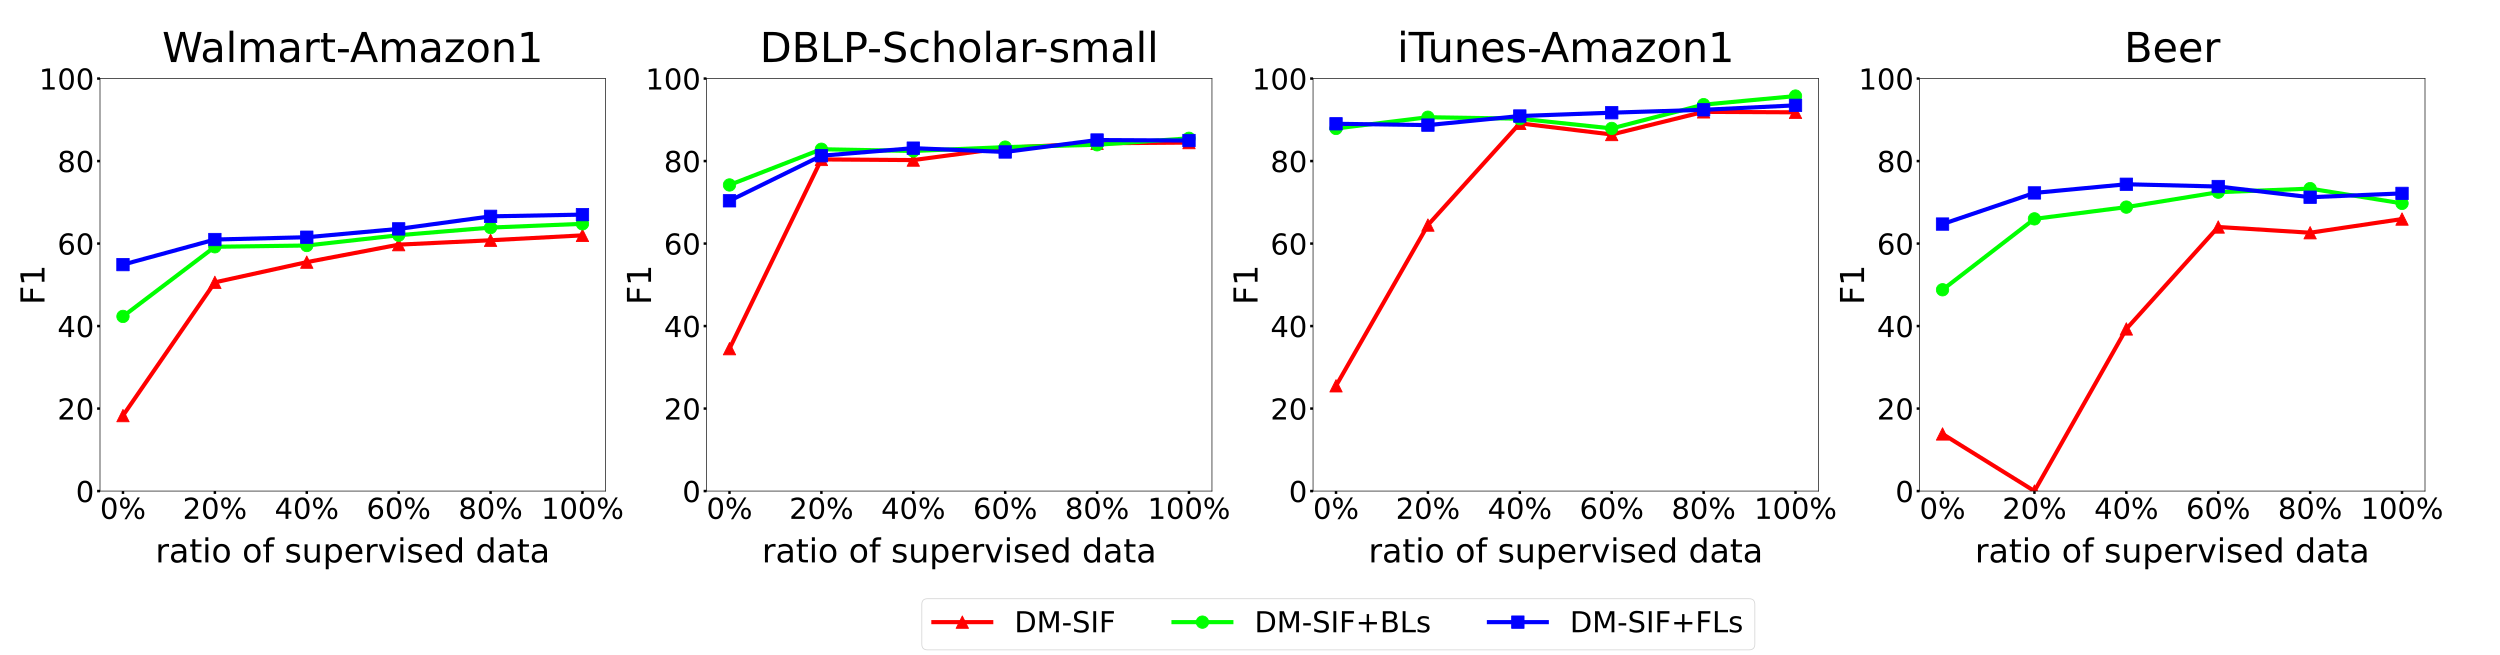 <?xml version="1.0" encoding="utf-8" standalone="no"?>
<!DOCTYPE svg PUBLIC "-//W3C//DTD SVG 1.1//EN"
  "http://www.w3.org/Graphics/SVG/1.1/DTD/svg11.dtd">
<!-- Created with matplotlib (https://matplotlib.org/) -->
<svg height="792pt" version="1.1" viewBox="0 0 3024 792" width="3024pt" xmlns="http://www.w3.org/2000/svg" xmlns:xlink="http://www.w3.org/1999/xlink">
 <defs>
  <style type="text/css">*{stroke-linecap:butt;stroke-linejoin:round;}</style>
 </defs>
 <g id="figure_1">
  <g id="patch_1">
   <path d="M 0 792 
L 3024 792 
L 3024 0 
L 0 0 
z
" style="fill:#ffffff;"/>
  </g>
  <g id="axes_1">
   <g id="patch_2">
    <path d="M 120.96 594 
L 732.334 594 
L 732.334 95.04 
L 120.96 95.04 
z
" style="fill:#ffffff;"/>
   </g>
   <g id="matplotlib.axis_1">
    <g id="xtick_1">
     <g id="line2d_1">
      <defs>
       <path d="M 0 0 
L 0 3.5 
" id="mf11214d2b0" style="stroke:#000000;stroke-width:3;"/>
      </defs>
      <g>
       <use style="stroke:#000000;stroke-width:3;" x="148.75" xlink:href="#mf11214d2b0" y="594"/>
      </g>
     </g>
     <g id="text_1">
      <!-- 0% -->
      <g transform="translate(120.988 627.595)scale(0.35 -0.35)">
       <defs>
        <path d="M 31.781 66.406 
Q 24.172 66.406 20.328 58.906 
Q 16.5 51.422 16.5 36.375 
Q 16.5 21.391 20.328 13.891 
Q 24.172 6.391 31.781 6.391 
Q 39.453 6.391 43.281 13.891 
Q 47.125 21.391 47.125 36.375 
Q 47.125 51.422 43.281 58.906 
Q 39.453 66.406 31.781 66.406 
z
M 31.781 74.219 
Q 44.047 74.219 50.516 64.516 
Q 56.984 54.828 56.984 36.375 
Q 56.984 17.969 50.516 8.266 
Q 44.047 -1.422 31.781 -1.422 
Q 19.531 -1.422 13.062 8.266 
Q 6.594 17.969 6.594 36.375 
Q 6.594 54.828 13.062 64.516 
Q 19.531 74.219 31.781 74.219 
z
" id="DejaVuSans-48"/>
        <path d="M 72.703 32.078 
Q 68.453 32.078 66.031 28.469 
Q 63.625 24.859 63.625 18.406 
Q 63.625 12.062 66.031 8.422 
Q 68.453 4.781 72.703 4.781 
Q 76.859 4.781 79.266 8.422 
Q 81.688 12.062 81.688 18.406 
Q 81.688 24.812 79.266 28.438 
Q 76.859 32.078 72.703 32.078 
z
M 72.703 38.281 
Q 80.422 38.281 84.953 32.906 
Q 89.5 27.547 89.5 18.406 
Q 89.5 9.281 84.938 3.922 
Q 80.375 -1.422 72.703 -1.422 
Q 64.891 -1.422 60.344 3.922 
Q 55.812 9.281 55.812 18.406 
Q 55.812 27.594 60.375 32.938 
Q 64.938 38.281 72.703 38.281 
z
M 22.312 68.016 
Q 18.109 68.016 15.688 64.375 
Q 13.281 60.75 13.281 54.391 
Q 13.281 47.953 15.672 44.328 
Q 18.062 40.719 22.312 40.719 
Q 26.562 40.719 28.969 44.328 
Q 31.391 47.953 31.391 54.391 
Q 31.391 60.688 28.953 64.344 
Q 26.516 68.016 22.312 68.016 
z
M 66.406 74.219 
L 74.219 74.219 
L 28.609 -1.422 
L 20.797 -1.422 
z
M 22.312 74.219 
Q 30.031 74.219 34.609 68.875 
Q 39.203 63.531 39.203 54.391 
Q 39.203 45.172 34.641 39.844 
Q 30.078 34.516 22.312 34.516 
Q 14.547 34.516 10.031 39.859 
Q 5.516 45.219 5.516 54.391 
Q 5.516 63.484 10.047 68.844 
Q 14.594 74.219 22.312 74.219 
z
" id="DejaVuSans-37"/>
       </defs>
       <use xlink:href="#DejaVuSans-48"/>
       <use x="63.623" xlink:href="#DejaVuSans-37"/>
      </g>
     </g>
    </g>
    <g id="xtick_2">
     <g id="line2d_2">
      <g>
       <use style="stroke:#000000;stroke-width:3;" x="259.909" xlink:href="#mf11214d2b0" y="594"/>
      </g>
     </g>
     <g id="text_2">
      <!-- 20% -->
      <g transform="translate(221.012 627.595)scale(0.35 -0.35)">
       <defs>
        <path d="M 19.188 8.297 
L 53.609 8.297 
L 53.609 0 
L 7.328 0 
L 7.328 8.297 
Q 12.938 14.109 22.625 23.891 
Q 32.328 33.688 34.812 36.531 
Q 39.547 41.844 41.422 45.531 
Q 43.312 49.219 43.312 52.781 
Q 43.312 58.594 39.234 62.25 
Q 35.156 65.922 28.609 65.922 
Q 23.969 65.922 18.812 64.312 
Q 13.672 62.703 7.812 59.422 
L 7.812 69.391 
Q 13.766 71.781 18.938 73 
Q 24.125 74.219 28.422 74.219 
Q 39.75 74.219 46.484 68.547 
Q 53.219 62.891 53.219 53.422 
Q 53.219 48.922 51.531 44.891 
Q 49.859 40.875 45.406 35.406 
Q 44.188 33.984 37.641 27.219 
Q 31.109 20.453 19.188 8.297 
z
" id="DejaVuSans-50"/>
       </defs>
       <use xlink:href="#DejaVuSans-50"/>
       <use x="63.623" xlink:href="#DejaVuSans-48"/>
       <use x="127.246" xlink:href="#DejaVuSans-37"/>
      </g>
     </g>
    </g>
    <g id="xtick_3">
     <g id="line2d_3">
      <g>
       <use style="stroke:#000000;stroke-width:3;" x="371.068" xlink:href="#mf11214d2b0" y="594"/>
      </g>
     </g>
     <g id="text_3">
      <!-- 40% -->
      <g transform="translate(332.171 627.595)scale(0.35 -0.35)">
       <defs>
        <path d="M 37.797 64.312 
L 12.891 25.391 
L 37.797 25.391 
z
M 35.203 72.906 
L 47.609 72.906 
L 47.609 25.391 
L 58.016 25.391 
L 58.016 17.188 
L 47.609 17.188 
L 47.609 0 
L 37.797 0 
L 37.797 17.188 
L 4.891 17.188 
L 4.891 26.703 
z
" id="DejaVuSans-52"/>
       </defs>
       <use xlink:href="#DejaVuSans-52"/>
       <use x="63.623" xlink:href="#DejaVuSans-48"/>
       <use x="127.246" xlink:href="#DejaVuSans-37"/>
      </g>
     </g>
    </g>
    <g id="xtick_4">
     <g id="line2d_4">
      <g>
       <use style="stroke:#000000;stroke-width:3;" x="482.226" xlink:href="#mf11214d2b0" y="594"/>
      </g>
     </g>
     <g id="text_4">
      <!-- 60% -->
      <g transform="translate(443.33 627.595)scale(0.35 -0.35)">
       <defs>
        <path d="M 33.016 40.375 
Q 26.375 40.375 22.484 35.828 
Q 18.609 31.297 18.609 23.391 
Q 18.609 15.531 22.484 10.953 
Q 26.375 6.391 33.016 6.391 
Q 39.656 6.391 43.531 10.953 
Q 47.406 15.531 47.406 23.391 
Q 47.406 31.297 43.531 35.828 
Q 39.656 40.375 33.016 40.375 
z
M 52.594 71.297 
L 52.594 62.312 
Q 48.875 64.062 45.094 64.984 
Q 41.312 65.922 37.594 65.922 
Q 27.828 65.922 22.672 59.328 
Q 17.531 52.734 16.797 39.406 
Q 19.672 43.656 24.016 45.922 
Q 28.375 48.188 33.594 48.188 
Q 44.578 48.188 50.953 41.516 
Q 57.328 34.859 57.328 23.391 
Q 57.328 12.156 50.688 5.359 
Q 44.047 -1.422 33.016 -1.422 
Q 20.359 -1.422 13.672 8.266 
Q 6.984 17.969 6.984 36.375 
Q 6.984 53.656 15.188 63.938 
Q 23.391 74.219 37.203 74.219 
Q 40.922 74.219 44.703 73.484 
Q 48.484 72.75 52.594 71.297 
z
" id="DejaVuSans-54"/>
       </defs>
       <use xlink:href="#DejaVuSans-54"/>
       <use x="63.623" xlink:href="#DejaVuSans-48"/>
       <use x="127.246" xlink:href="#DejaVuSans-37"/>
      </g>
     </g>
    </g>
    <g id="xtick_5">
     <g id="line2d_5">
      <g>
       <use style="stroke:#000000;stroke-width:3;" x="593.385" xlink:href="#mf11214d2b0" y="594"/>
      </g>
     </g>
     <g id="text_5">
      <!-- 80% -->
      <g transform="translate(554.489 627.595)scale(0.35 -0.35)">
       <defs>
        <path d="M 31.781 34.625 
Q 24.75 34.625 20.719 30.859 
Q 16.703 27.094 16.703 20.516 
Q 16.703 13.922 20.719 10.156 
Q 24.75 6.391 31.781 6.391 
Q 38.812 6.391 42.859 10.172 
Q 46.922 13.969 46.922 20.516 
Q 46.922 27.094 42.891 30.859 
Q 38.875 34.625 31.781 34.625 
z
M 21.922 38.812 
Q 15.578 40.375 12.031 44.719 
Q 8.5 49.078 8.5 55.328 
Q 8.5 64.062 14.719 69.141 
Q 20.953 74.219 31.781 74.219 
Q 42.672 74.219 48.875 69.141 
Q 55.078 64.062 55.078 55.328 
Q 55.078 49.078 51.531 44.719 
Q 48 40.375 41.703 38.812 
Q 48.828 37.156 52.797 32.312 
Q 56.781 27.484 56.781 20.516 
Q 56.781 9.906 50.312 4.234 
Q 43.844 -1.422 31.781 -1.422 
Q 19.734 -1.422 13.25 4.234 
Q 6.781 9.906 6.781 20.516 
Q 6.781 27.484 10.781 32.312 
Q 14.797 37.156 21.922 38.812 
z
M 18.312 54.391 
Q 18.312 48.734 21.844 45.562 
Q 25.391 42.391 31.781 42.391 
Q 38.141 42.391 41.719 45.562 
Q 45.312 48.734 45.312 54.391 
Q 45.312 60.062 41.719 63.234 
Q 38.141 66.406 31.781 66.406 
Q 25.391 66.406 21.844 63.234 
Q 18.312 60.062 18.312 54.391 
z
" id="DejaVuSans-56"/>
       </defs>
       <use xlink:href="#DejaVuSans-56"/>
       <use x="63.623" xlink:href="#DejaVuSans-48"/>
       <use x="127.246" xlink:href="#DejaVuSans-37"/>
      </g>
     </g>
    </g>
    <g id="xtick_6">
     <g id="line2d_6">
      <g>
       <use style="stroke:#000000;stroke-width:3;" x="704.544" xlink:href="#mf11214d2b0" y="594"/>
      </g>
     </g>
     <g id="text_6">
      <!-- 100% -->
      <g transform="translate(654.513 627.595)scale(0.35 -0.35)">
       <defs>
        <path d="M 12.406 8.297 
L 28.516 8.297 
L 28.516 63.922 
L 10.984 60.406 
L 10.984 69.391 
L 28.422 72.906 
L 38.281 72.906 
L 38.281 8.297 
L 54.391 8.297 
L 54.391 0 
L 12.406 0 
z
" id="DejaVuSans-49"/>
       </defs>
       <use xlink:href="#DejaVuSans-49"/>
       <use x="63.623" xlink:href="#DejaVuSans-48"/>
       <use x="127.246" xlink:href="#DejaVuSans-48"/>
       <use x="190.869" xlink:href="#DejaVuSans-37"/>
      </g>
     </g>
    </g>
    <g id="text_7">
     <!-- ratio of supervised data -->
     <g transform="translate(188.003 680.267)scale(0.4 -0.4)">
      <defs>
       <path d="M 41.109 46.297 
Q 39.594 47.172 37.812 47.578 
Q 36.031 48 33.891 48 
Q 26.266 48 22.188 43.047 
Q 18.109 38.094 18.109 28.812 
L 18.109 0 
L 9.078 0 
L 9.078 54.688 
L 18.109 54.688 
L 18.109 46.188 
Q 20.953 51.172 25.484 53.578 
Q 30.031 56 36.531 56 
Q 37.453 56 38.578 55.875 
Q 39.703 55.766 41.062 55.516 
z
" id="DejaVuSans-114"/>
       <path d="M 34.281 27.484 
Q 23.391 27.484 19.188 25 
Q 14.984 22.516 14.984 16.5 
Q 14.984 11.719 18.141 8.906 
Q 21.297 6.109 26.703 6.109 
Q 34.188 6.109 38.703 11.406 
Q 43.219 16.703 43.219 25.484 
L 43.219 27.484 
z
M 52.203 31.203 
L 52.203 0 
L 43.219 0 
L 43.219 8.297 
Q 40.141 3.328 35.547 0.953 
Q 30.953 -1.422 24.312 -1.422 
Q 15.922 -1.422 10.953 3.297 
Q 6 8.016 6 15.922 
Q 6 25.141 12.172 29.828 
Q 18.359 34.516 30.609 34.516 
L 43.219 34.516 
L 43.219 35.406 
Q 43.219 41.609 39.141 45 
Q 35.062 48.391 27.688 48.391 
Q 23 48.391 18.547 47.266 
Q 14.109 46.141 10.016 43.891 
L 10.016 52.203 
Q 14.938 54.109 19.578 55.047 
Q 24.219 56 28.609 56 
Q 40.484 56 46.344 49.844 
Q 52.203 43.703 52.203 31.203 
z
" id="DejaVuSans-97"/>
       <path d="M 18.312 70.219 
L 18.312 54.688 
L 36.812 54.688 
L 36.812 47.703 
L 18.312 47.703 
L 18.312 18.016 
Q 18.312 11.328 20.141 9.422 
Q 21.969 7.516 27.594 7.516 
L 36.812 7.516 
L 36.812 0 
L 27.594 0 
Q 17.188 0 13.234 3.875 
Q 9.281 7.766 9.281 18.016 
L 9.281 47.703 
L 2.688 47.703 
L 2.688 54.688 
L 9.281 54.688 
L 9.281 70.219 
z
" id="DejaVuSans-116"/>
       <path d="M 9.422 54.688 
L 18.406 54.688 
L 18.406 0 
L 9.422 0 
z
M 9.422 75.984 
L 18.406 75.984 
L 18.406 64.594 
L 9.422 64.594 
z
" id="DejaVuSans-105"/>
       <path d="M 30.609 48.391 
Q 23.391 48.391 19.188 42.75 
Q 14.984 37.109 14.984 27.297 
Q 14.984 17.484 19.156 11.844 
Q 23.344 6.203 30.609 6.203 
Q 37.797 6.203 41.984 11.859 
Q 46.188 17.531 46.188 27.297 
Q 46.188 37.016 41.984 42.703 
Q 37.797 48.391 30.609 48.391 
z
M 30.609 56 
Q 42.328 56 49.016 48.375 
Q 55.719 40.766 55.719 27.297 
Q 55.719 13.875 49.016 6.219 
Q 42.328 -1.422 30.609 -1.422 
Q 18.844 -1.422 12.172 6.219 
Q 5.516 13.875 5.516 27.297 
Q 5.516 40.766 12.172 48.375 
Q 18.844 56 30.609 56 
z
" id="DejaVuSans-111"/>
       <path id="DejaVuSans-32"/>
       <path d="M 37.109 75.984 
L 37.109 68.5 
L 28.516 68.5 
Q 23.688 68.5 21.797 66.547 
Q 19.922 64.594 19.922 59.516 
L 19.922 54.688 
L 34.719 54.688 
L 34.719 47.703 
L 19.922 47.703 
L 19.922 0 
L 10.891 0 
L 10.891 47.703 
L 2.297 47.703 
L 2.297 54.688 
L 10.891 54.688 
L 10.891 58.5 
Q 10.891 67.625 15.141 71.797 
Q 19.391 75.984 28.609 75.984 
z
" id="DejaVuSans-102"/>
       <path d="M 44.281 53.078 
L 44.281 44.578 
Q 40.484 46.531 36.375 47.5 
Q 32.281 48.484 27.875 48.484 
Q 21.188 48.484 17.844 46.438 
Q 14.5 44.391 14.5 40.281 
Q 14.5 37.156 16.891 35.375 
Q 19.281 33.594 26.516 31.984 
L 29.594 31.297 
Q 39.156 29.25 43.188 25.516 
Q 47.219 21.781 47.219 15.094 
Q 47.219 7.469 41.188 3.016 
Q 35.156 -1.422 24.609 -1.422 
Q 20.219 -1.422 15.453 -0.562 
Q 10.688 0.297 5.422 2 
L 5.422 11.281 
Q 10.406 8.688 15.234 7.391 
Q 20.062 6.109 24.812 6.109 
Q 31.156 6.109 34.562 8.281 
Q 37.984 10.453 37.984 14.406 
Q 37.984 18.062 35.516 20.016 
Q 33.062 21.969 24.703 23.781 
L 21.578 24.516 
Q 13.234 26.266 9.516 29.906 
Q 5.812 33.547 5.812 39.891 
Q 5.812 47.609 11.281 51.797 
Q 16.75 56 26.812 56 
Q 31.781 56 36.172 55.266 
Q 40.578 54.547 44.281 53.078 
z
" id="DejaVuSans-115"/>
       <path d="M 8.5 21.578 
L 8.5 54.688 
L 17.484 54.688 
L 17.484 21.922 
Q 17.484 14.156 20.5 10.266 
Q 23.531 6.391 29.594 6.391 
Q 36.859 6.391 41.078 11.031 
Q 45.312 15.672 45.312 23.688 
L 45.312 54.688 
L 54.297 54.688 
L 54.297 0 
L 45.312 0 
L 45.312 8.406 
Q 42.047 3.422 37.719 1 
Q 33.406 -1.422 27.688 -1.422 
Q 18.266 -1.422 13.375 4.438 
Q 8.5 10.297 8.5 21.578 
z
M 31.109 56 
z
" id="DejaVuSans-117"/>
       <path d="M 18.109 8.203 
L 18.109 -20.797 
L 9.078 -20.797 
L 9.078 54.688 
L 18.109 54.688 
L 18.109 46.391 
Q 20.953 51.266 25.266 53.625 
Q 29.594 56 35.594 56 
Q 45.562 56 51.781 48.094 
Q 58.016 40.188 58.016 27.297 
Q 58.016 14.406 51.781 6.484 
Q 45.562 -1.422 35.594 -1.422 
Q 29.594 -1.422 25.266 0.953 
Q 20.953 3.328 18.109 8.203 
z
M 48.688 27.297 
Q 48.688 37.203 44.609 42.844 
Q 40.531 48.484 33.406 48.484 
Q 26.266 48.484 22.188 42.844 
Q 18.109 37.203 18.109 27.297 
Q 18.109 17.391 22.188 11.75 
Q 26.266 6.109 33.406 6.109 
Q 40.531 6.109 44.609 11.75 
Q 48.688 17.391 48.688 27.297 
z
" id="DejaVuSans-112"/>
       <path d="M 56.203 29.594 
L 56.203 25.203 
L 14.891 25.203 
Q 15.484 15.922 20.484 11.062 
Q 25.484 6.203 34.422 6.203 
Q 39.594 6.203 44.453 7.469 
Q 49.312 8.734 54.109 11.281 
L 54.109 2.781 
Q 49.266 0.734 44.188 -0.344 
Q 39.109 -1.422 33.891 -1.422 
Q 20.797 -1.422 13.156 6.188 
Q 5.516 13.812 5.516 26.812 
Q 5.516 40.234 12.766 48.109 
Q 20.016 56 32.328 56 
Q 43.359 56 49.781 48.891 
Q 56.203 41.797 56.203 29.594 
z
M 47.219 32.234 
Q 47.125 39.594 43.094 43.984 
Q 39.062 48.391 32.422 48.391 
Q 24.906 48.391 20.391 44.141 
Q 15.875 39.891 15.188 32.172 
z
" id="DejaVuSans-101"/>
       <path d="M 2.984 54.688 
L 12.5 54.688 
L 29.594 8.797 
L 46.688 54.688 
L 56.203 54.688 
L 35.688 0 
L 23.484 0 
z
" id="DejaVuSans-118"/>
       <path d="M 45.406 46.391 
L 45.406 75.984 
L 54.391 75.984 
L 54.391 0 
L 45.406 0 
L 45.406 8.203 
Q 42.578 3.328 38.25 0.953 
Q 33.938 -1.422 27.875 -1.422 
Q 17.969 -1.422 11.734 6.484 
Q 5.516 14.406 5.516 27.297 
Q 5.516 40.188 11.734 48.094 
Q 17.969 56 27.875 56 
Q 33.938 56 38.25 53.625 
Q 42.578 51.266 45.406 46.391 
z
M 14.797 27.297 
Q 14.797 17.391 18.875 11.75 
Q 22.953 6.109 30.078 6.109 
Q 37.203 6.109 41.297 11.75 
Q 45.406 17.391 45.406 27.297 
Q 45.406 37.203 41.297 42.844 
Q 37.203 48.484 30.078 48.484 
Q 22.953 48.484 18.875 42.844 
Q 14.797 37.203 14.797 27.297 
z
" id="DejaVuSans-100"/>
      </defs>
      <use xlink:href="#DejaVuSans-114"/>
      <use x="41.113" xlink:href="#DejaVuSans-97"/>
      <use x="102.393" xlink:href="#DejaVuSans-116"/>
      <use x="141.602" xlink:href="#DejaVuSans-105"/>
      <use x="169.385" xlink:href="#DejaVuSans-111"/>
      <use x="230.566" xlink:href="#DejaVuSans-32"/>
      <use x="262.354" xlink:href="#DejaVuSans-111"/>
      <use x="323.535" xlink:href="#DejaVuSans-102"/>
      <use x="358.74" xlink:href="#DejaVuSans-32"/>
      <use x="390.527" xlink:href="#DejaVuSans-115"/>
      <use x="442.627" xlink:href="#DejaVuSans-117"/>
      <use x="506.006" xlink:href="#DejaVuSans-112"/>
      <use x="569.482" xlink:href="#DejaVuSans-101"/>
      <use x="631.006" xlink:href="#DejaVuSans-114"/>
      <use x="672.119" xlink:href="#DejaVuSans-118"/>
      <use x="731.299" xlink:href="#DejaVuSans-105"/>
      <use x="759.082" xlink:href="#DejaVuSans-115"/>
      <use x="811.182" xlink:href="#DejaVuSans-101"/>
      <use x="872.705" xlink:href="#DejaVuSans-100"/>
      <use x="936.182" xlink:href="#DejaVuSans-32"/>
      <use x="967.969" xlink:href="#DejaVuSans-100"/>
      <use x="1031.445" xlink:href="#DejaVuSans-97"/>
      <use x="1092.725" xlink:href="#DejaVuSans-116"/>
      <use x="1131.934" xlink:href="#DejaVuSans-97"/>
     </g>
    </g>
   </g>
   <g id="matplotlib.axis_2">
    <g id="ytick_1">
     <g id="line2d_7">
      <defs>
       <path d="M 0 0 
L -3.5 0 
" id="m1e635537d2" style="stroke:#000000;stroke-width:3;"/>
      </defs>
      <g>
       <use style="stroke:#000000;stroke-width:3;" x="120.96" xlink:href="#m1e635537d2" y="594"/>
      </g>
     </g>
     <g id="text_8">
      <!-- 0 -->
      <g transform="translate(91.691 607.297)scale(0.35 -0.35)">
       <use xlink:href="#DejaVuSans-48"/>
      </g>
     </g>
    </g>
    <g id="ytick_2">
     <g id="line2d_8">
      <g>
       <use style="stroke:#000000;stroke-width:3;" x="120.96" xlink:href="#m1e635537d2" y="494.208"/>
      </g>
     </g>
     <g id="text_9">
      <!-- 20 -->
      <g transform="translate(69.422 507.505)scale(0.35 -0.35)">
       <use xlink:href="#DejaVuSans-50"/>
       <use x="63.623" xlink:href="#DejaVuSans-48"/>
      </g>
     </g>
    </g>
    <g id="ytick_3">
     <g id="line2d_9">
      <g>
       <use style="stroke:#000000;stroke-width:3;" x="120.96" xlink:href="#m1e635537d2" y="394.416"/>
      </g>
     </g>
     <g id="text_10">
      <!-- 40 -->
      <g transform="translate(69.422 407.713)scale(0.35 -0.35)">
       <use xlink:href="#DejaVuSans-52"/>
       <use x="63.623" xlink:href="#DejaVuSans-48"/>
      </g>
     </g>
    </g>
    <g id="ytick_4">
     <g id="line2d_10">
      <g>
       <use style="stroke:#000000;stroke-width:3;" x="120.96" xlink:href="#m1e635537d2" y="294.624"/>
      </g>
     </g>
     <g id="text_11">
      <!-- 60 -->
      <g transform="translate(69.422 307.921)scale(0.35 -0.35)">
       <use xlink:href="#DejaVuSans-54"/>
       <use x="63.623" xlink:href="#DejaVuSans-48"/>
      </g>
     </g>
    </g>
    <g id="ytick_5">
     <g id="line2d_11">
      <g>
       <use style="stroke:#000000;stroke-width:3;" x="120.96" xlink:href="#m1e635537d2" y="194.832"/>
      </g>
     </g>
     <g id="text_12">
      <!-- 80 -->
      <g transform="translate(69.422 208.129)scale(0.35 -0.35)">
       <use xlink:href="#DejaVuSans-56"/>
       <use x="63.623" xlink:href="#DejaVuSans-48"/>
      </g>
     </g>
    </g>
    <g id="ytick_6">
     <g id="line2d_12">
      <g>
       <use style="stroke:#000000;stroke-width:3;" x="120.96" xlink:href="#m1e635537d2" y="95.04"/>
      </g>
     </g>
     <g id="text_13">
      <!-- 100 -->
      <g transform="translate(47.154 108.337)scale(0.35 -0.35)">
       <use xlink:href="#DejaVuSans-49"/>
       <use x="63.623" xlink:href="#DejaVuSans-48"/>
       <use x="127.246" xlink:href="#DejaVuSans-48"/>
      </g>
     </g>
    </g>
    <g id="text_14">
     <!-- F1 -->
     <g transform="translate(53.835 368.748)rotate(-90)scale(0.4 -0.4)">
      <defs>
       <path d="M 9.812 72.906 
L 51.703 72.906 
L 51.703 64.594 
L 19.672 64.594 
L 19.672 43.109 
L 48.578 43.109 
L 48.578 34.812 
L 19.672 34.812 
L 19.672 0 
L 9.812 0 
z
" id="DejaVuSans-70"/>
      </defs>
      <use xlink:href="#DejaVuSans-70"/>
      <use x="57.52" xlink:href="#DejaVuSans-49"/>
     </g>
    </g>
   </g>
   <g id="line2d_13">
    <path clip-path="url(#p5ff2103195)" d="M 148.75 502.69 
L 259.909 341.526 
L 371.068 317.077 
L 482.226 295.921 
L 593.385 290.632 
L 704.544 284.695 
" style="fill:none;stroke:#ff0000;stroke-linecap:square;stroke-width:5;"/>
    <defs>
     <path d="M 0 -7.5 
L -7.5 7.5 
L 7.5 7.5 
z
" id="m47b0caee00" style="stroke:#ff0000;stroke-linejoin:miter;"/>
    </defs>
    <g clip-path="url(#p5ff2103195)">
     <use style="fill:#ff0000;stroke:#ff0000;stroke-linejoin:miter;" x="148.75" xlink:href="#m47b0caee00" y="502.69"/>
     <use style="fill:#ff0000;stroke:#ff0000;stroke-linejoin:miter;" x="259.909" xlink:href="#m47b0caee00" y="341.526"/>
     <use style="fill:#ff0000;stroke:#ff0000;stroke-linejoin:miter;" x="371.068" xlink:href="#m47b0caee00" y="317.077"/>
     <use style="fill:#ff0000;stroke:#ff0000;stroke-linejoin:miter;" x="482.226" xlink:href="#m47b0caee00" y="295.921"/>
     <use style="fill:#ff0000;stroke:#ff0000;stroke-linejoin:miter;" x="593.385" xlink:href="#m47b0caee00" y="290.632"/>
     <use style="fill:#ff0000;stroke:#ff0000;stroke-linejoin:miter;" x="704.544" xlink:href="#m47b0caee00" y="284.695"/>
    </g>
   </g>
   <g id="line2d_14">
    <path clip-path="url(#p5ff2103195)" d="M 148.75 382.74 
L 259.909 298.516 
L 371.068 296.969 
L 482.226 284.495 
L 593.385 275.264 
L 704.544 270.724 
" style="fill:none;stroke:#00ff00;stroke-linecap:square;stroke-width:5;"/>
    <defs>
     <path d="M 0 7.5 
C 1.989 7.5 3.897 6.71 5.303 5.303 
C 6.71 3.897 7.5 1.989 7.5 0 
C 7.5 -1.989 6.71 -3.897 5.303 -5.303 
C 3.897 -6.71 1.989 -7.5 0 -7.5 
C -1.989 -7.5 -3.897 -6.71 -5.303 -5.303 
C -6.71 -3.897 -7.5 -1.989 -7.5 0 
C -7.5 1.989 -6.71 3.897 -5.303 5.303 
C -3.897 6.71 -1.989 7.5 0 7.5 
z
" id="m0984cbe702" style="stroke:#00ff00;"/>
    </defs>
    <g clip-path="url(#p5ff2103195)">
     <use style="fill:#00ff00;stroke:#00ff00;" x="148.75" xlink:href="#m0984cbe702" y="382.74"/>
     <use style="fill:#00ff00;stroke:#00ff00;" x="259.909" xlink:href="#m0984cbe702" y="298.516"/>
     <use style="fill:#00ff00;stroke:#00ff00;" x="371.068" xlink:href="#m0984cbe702" y="296.969"/>
     <use style="fill:#00ff00;stroke:#00ff00;" x="482.226" xlink:href="#m0984cbe702" y="284.495"/>
     <use style="fill:#00ff00;stroke:#00ff00;" x="593.385" xlink:href="#m0984cbe702" y="275.264"/>
     <use style="fill:#00ff00;stroke:#00ff00;" x="704.544" xlink:href="#m0984cbe702" y="270.724"/>
    </g>
   </g>
   <g id="line2d_15">
    <path clip-path="url(#p5ff2103195)" d="M 148.75 320.071 
L 259.909 289.734 
L 371.068 286.94 
L 482.226 276.861 
L 593.385 261.693 
L 704.544 259.597 
" style="fill:none;stroke:#0000ff;stroke-linecap:square;stroke-width:5;"/>
    <defs>
     <path d="M -7.5 7.5 
L 7.5 7.5 
L 7.5 -7.5 
L -7.5 -7.5 
z
" id="md8b7de9f3d" style="stroke:#0000ff;stroke-linejoin:miter;"/>
    </defs>
    <g clip-path="url(#p5ff2103195)">
     <use style="fill:#0000ff;stroke:#0000ff;stroke-linejoin:miter;" x="148.75" xlink:href="#md8b7de9f3d" y="320.071"/>
     <use style="fill:#0000ff;stroke:#0000ff;stroke-linejoin:miter;" x="259.909" xlink:href="#md8b7de9f3d" y="289.734"/>
     <use style="fill:#0000ff;stroke:#0000ff;stroke-linejoin:miter;" x="371.068" xlink:href="#md8b7de9f3d" y="286.94"/>
     <use style="fill:#0000ff;stroke:#0000ff;stroke-linejoin:miter;" x="482.226" xlink:href="#md8b7de9f3d" y="276.861"/>
     <use style="fill:#0000ff;stroke:#0000ff;stroke-linejoin:miter;" x="593.385" xlink:href="#md8b7de9f3d" y="261.693"/>
     <use style="fill:#0000ff;stroke:#0000ff;stroke-linejoin:miter;" x="704.544" xlink:href="#md8b7de9f3d" y="259.597"/>
    </g>
   </g>
   <g id="patch_3">
    <path d="M 120.96 594 
L 120.96 95.04 
" style="fill:none;stroke:#000000;stroke-linecap:square;stroke-linejoin:miter;stroke-width:0.8;"/>
   </g>
   <g id="patch_4">
    <path d="M 732.334 594 
L 732.334 95.04 
" style="fill:none;stroke:#000000;stroke-linecap:square;stroke-linejoin:miter;stroke-width:0.8;"/>
   </g>
   <g id="patch_5">
    <path d="M 120.96 594 
L 732.334 594 
" style="fill:none;stroke:#000000;stroke-linecap:square;stroke-linejoin:miter;stroke-width:0.8;"/>
   </g>
   <g id="patch_6">
    <path d="M 120.96 95.04 
L 732.334 95.04 
" style="fill:none;stroke:#000000;stroke-linecap:square;stroke-linejoin:miter;stroke-width:0.8;"/>
   </g>
   <g id="text_15">
    <!-- Walmart-Amazon1 -->
    <g transform="translate(196.108 75.04)scale(0.5 -0.5)">
     <defs>
      <path d="M 3.328 72.906 
L 13.281 72.906 
L 28.609 11.281 
L 43.891 72.906 
L 54.984 72.906 
L 70.312 11.281 
L 85.594 72.906 
L 95.609 72.906 
L 77.297 0 
L 64.891 0 
L 49.516 63.281 
L 33.984 0 
L 21.578 0 
z
" id="DejaVuSans-87"/>
      <path d="M 9.422 75.984 
L 18.406 75.984 
L 18.406 0 
L 9.422 0 
z
" id="DejaVuSans-108"/>
      <path d="M 52 44.188 
Q 55.375 50.25 60.062 53.125 
Q 64.75 56 71.094 56 
Q 79.641 56 84.281 50.016 
Q 88.922 44.047 88.922 33.016 
L 88.922 0 
L 79.891 0 
L 79.891 32.719 
Q 79.891 40.578 77.094 44.375 
Q 74.312 48.188 68.609 48.188 
Q 61.625 48.188 57.562 43.547 
Q 53.516 38.922 53.516 30.906 
L 53.516 0 
L 44.484 0 
L 44.484 32.719 
Q 44.484 40.625 41.703 44.406 
Q 38.922 48.188 33.109 48.188 
Q 26.219 48.188 22.156 43.531 
Q 18.109 38.875 18.109 30.906 
L 18.109 0 
L 9.078 0 
L 9.078 54.688 
L 18.109 54.688 
L 18.109 46.188 
Q 21.188 51.219 25.484 53.609 
Q 29.781 56 35.688 56 
Q 41.656 56 45.828 52.969 
Q 50 49.953 52 44.188 
z
" id="DejaVuSans-109"/>
      <path d="M 4.891 31.391 
L 31.203 31.391 
L 31.203 23.391 
L 4.891 23.391 
z
" id="DejaVuSans-45"/>
      <path d="M 34.188 63.188 
L 20.797 26.906 
L 47.609 26.906 
z
M 28.609 72.906 
L 39.797 72.906 
L 67.578 0 
L 57.328 0 
L 50.688 18.703 
L 17.828 18.703 
L 11.188 0 
L 0.781 0 
z
" id="DejaVuSans-65"/>
      <path d="M 5.516 54.688 
L 48.188 54.688 
L 48.188 46.484 
L 14.406 7.172 
L 48.188 7.172 
L 48.188 0 
L 4.297 0 
L 4.297 8.203 
L 38.094 47.516 
L 5.516 47.516 
z
" id="DejaVuSans-122"/>
      <path d="M 54.891 33.016 
L 54.891 0 
L 45.906 0 
L 45.906 32.719 
Q 45.906 40.484 42.875 44.328 
Q 39.844 48.188 33.797 48.188 
Q 26.516 48.188 22.312 43.547 
Q 18.109 38.922 18.109 30.906 
L 18.109 0 
L 9.078 0 
L 9.078 54.688 
L 18.109 54.688 
L 18.109 46.188 
Q 21.344 51.125 25.703 53.562 
Q 30.078 56 35.797 56 
Q 45.219 56 50.047 50.172 
Q 54.891 44.344 54.891 33.016 
z
" id="DejaVuSans-110"/>
     </defs>
     <use xlink:href="#DejaVuSans-87"/>
     <use x="92.502" xlink:href="#DejaVuSans-97"/>
     <use x="153.781" xlink:href="#DejaVuSans-108"/>
     <use x="181.564" xlink:href="#DejaVuSans-109"/>
     <use x="278.977" xlink:href="#DejaVuSans-97"/>
     <use x="340.256" xlink:href="#DejaVuSans-114"/>
     <use x="381.369" xlink:href="#DejaVuSans-116"/>
     <use x="420.578" xlink:href="#DejaVuSans-45"/>
     <use x="454.412" xlink:href="#DejaVuSans-65"/>
     <use x="522.82" xlink:href="#DejaVuSans-109"/>
     <use x="620.232" xlink:href="#DejaVuSans-97"/>
     <use x="681.512" xlink:href="#DejaVuSans-122"/>
     <use x="734.002" xlink:href="#DejaVuSans-111"/>
     <use x="795.184" xlink:href="#DejaVuSans-110"/>
     <use x="858.562" xlink:href="#DejaVuSans-49"/>
    </g>
   </g>
  </g>
  <g id="axes_2">
   <g id="patch_7">
    <path d="M 854.609 594 
L 1465.983 594 
L 1465.983 95.04 
L 854.609 95.04 
z
" style="fill:#ffffff;"/>
   </g>
   <g id="matplotlib.axis_3">
    <g id="xtick_7">
     <g id="line2d_16">
      <g>
       <use style="stroke:#000000;stroke-width:3;" x="882.398" xlink:href="#mf11214d2b0" y="594"/>
      </g>
     </g>
     <g id="text_16">
      <!-- 0% -->
      <g transform="translate(854.636 627.595)scale(0.35 -0.35)">
       <use xlink:href="#DejaVuSans-48"/>
       <use x="63.623" xlink:href="#DejaVuSans-37"/>
      </g>
     </g>
    </g>
    <g id="xtick_8">
     <g id="line2d_17">
      <g>
       <use style="stroke:#000000;stroke-width:3;" x="993.557" xlink:href="#mf11214d2b0" y="594"/>
      </g>
     </g>
     <g id="text_17">
      <!-- 20% -->
      <g transform="translate(954.661 627.595)scale(0.35 -0.35)">
       <use xlink:href="#DejaVuSans-50"/>
       <use x="63.623" xlink:href="#DejaVuSans-48"/>
       <use x="127.246" xlink:href="#DejaVuSans-37"/>
      </g>
     </g>
    </g>
    <g id="xtick_9">
     <g id="line2d_18">
      <g>
       <use style="stroke:#000000;stroke-width:3;" x="1104.716" xlink:href="#mf11214d2b0" y="594"/>
      </g>
     </g>
     <g id="text_18">
      <!-- 40% -->
      <g transform="translate(1065.82 627.595)scale(0.35 -0.35)">
       <use xlink:href="#DejaVuSans-52"/>
       <use x="63.623" xlink:href="#DejaVuSans-48"/>
       <use x="127.246" xlink:href="#DejaVuSans-37"/>
      </g>
     </g>
    </g>
    <g id="xtick_10">
     <g id="line2d_19">
      <g>
       <use style="stroke:#000000;stroke-width:3;" x="1215.875" xlink:href="#mf11214d2b0" y="594"/>
      </g>
     </g>
     <g id="text_19">
      <!-- 60% -->
      <g transform="translate(1176.979 627.595)scale(0.35 -0.35)">
       <use xlink:href="#DejaVuSans-54"/>
       <use x="63.623" xlink:href="#DejaVuSans-48"/>
       <use x="127.246" xlink:href="#DejaVuSans-37"/>
      </g>
     </g>
    </g>
    <g id="xtick_11">
     <g id="line2d_20">
      <g>
       <use style="stroke:#000000;stroke-width:3;" x="1327.034" xlink:href="#mf11214d2b0" y="594"/>
      </g>
     </g>
     <g id="text_20">
      <!-- 80% -->
      <g transform="translate(1288.138 627.595)scale(0.35 -0.35)">
       <use xlink:href="#DejaVuSans-56"/>
       <use x="63.623" xlink:href="#DejaVuSans-48"/>
       <use x="127.246" xlink:href="#DejaVuSans-37"/>
      </g>
     </g>
    </g>
    <g id="xtick_12">
     <g id="line2d_21">
      <g>
       <use style="stroke:#000000;stroke-width:3;" x="1438.193" xlink:href="#mf11214d2b0" y="594"/>
      </g>
     </g>
     <g id="text_21">
      <!-- 100% -->
      <g transform="translate(1388.162 627.595)scale(0.35 -0.35)">
       <use xlink:href="#DejaVuSans-49"/>
       <use x="63.623" xlink:href="#DejaVuSans-48"/>
       <use x="127.246" xlink:href="#DejaVuSans-48"/>
       <use x="190.869" xlink:href="#DejaVuSans-37"/>
      </g>
     </g>
    </g>
    <g id="text_22">
     <!-- ratio of supervised data -->
     <g transform="translate(921.652 680.267)scale(0.4 -0.4)">
      <use xlink:href="#DejaVuSans-114"/>
      <use x="41.113" xlink:href="#DejaVuSans-97"/>
      <use x="102.393" xlink:href="#DejaVuSans-116"/>
      <use x="141.602" xlink:href="#DejaVuSans-105"/>
      <use x="169.385" xlink:href="#DejaVuSans-111"/>
      <use x="230.566" xlink:href="#DejaVuSans-32"/>
      <use x="262.354" xlink:href="#DejaVuSans-111"/>
      <use x="323.535" xlink:href="#DejaVuSans-102"/>
      <use x="358.74" xlink:href="#DejaVuSans-32"/>
      <use x="390.527" xlink:href="#DejaVuSans-115"/>
      <use x="442.627" xlink:href="#DejaVuSans-117"/>
      <use x="506.006" xlink:href="#DejaVuSans-112"/>
      <use x="569.482" xlink:href="#DejaVuSans-101"/>
      <use x="631.006" xlink:href="#DejaVuSans-114"/>
      <use x="672.119" xlink:href="#DejaVuSans-118"/>
      <use x="731.299" xlink:href="#DejaVuSans-105"/>
      <use x="759.082" xlink:href="#DejaVuSans-115"/>
      <use x="811.182" xlink:href="#DejaVuSans-101"/>
      <use x="872.705" xlink:href="#DejaVuSans-100"/>
      <use x="936.182" xlink:href="#DejaVuSans-32"/>
      <use x="967.969" xlink:href="#DejaVuSans-100"/>
      <use x="1031.445" xlink:href="#DejaVuSans-97"/>
      <use x="1092.725" xlink:href="#DejaVuSans-116"/>
      <use x="1131.934" xlink:href="#DejaVuSans-97"/>
     </g>
    </g>
   </g>
   <g id="matplotlib.axis_4">
    <g id="ytick_7">
     <g id="line2d_22">
      <g>
       <use style="stroke:#000000;stroke-width:3;" x="854.609" xlink:href="#m1e635537d2" y="594"/>
      </g>
     </g>
     <g id="text_23">
      <!-- 0 -->
      <g transform="translate(825.34 607.297)scale(0.35 -0.35)">
       <use xlink:href="#DejaVuSans-48"/>
      </g>
     </g>
    </g>
    <g id="ytick_8">
     <g id="line2d_23">
      <g>
       <use style="stroke:#000000;stroke-width:3;" x="854.609" xlink:href="#m1e635537d2" y="494.208"/>
      </g>
     </g>
     <g id="text_24">
      <!-- 20 -->
      <g transform="translate(803.071 507.505)scale(0.35 -0.35)">
       <use xlink:href="#DejaVuSans-50"/>
       <use x="63.623" xlink:href="#DejaVuSans-48"/>
      </g>
     </g>
    </g>
    <g id="ytick_9">
     <g id="line2d_24">
      <g>
       <use style="stroke:#000000;stroke-width:3;" x="854.609" xlink:href="#m1e635537d2" y="394.416"/>
      </g>
     </g>
     <g id="text_25">
      <!-- 40 -->
      <g transform="translate(803.071 407.713)scale(0.35 -0.35)">
       <use xlink:href="#DejaVuSans-52"/>
       <use x="63.623" xlink:href="#DejaVuSans-48"/>
      </g>
     </g>
    </g>
    <g id="ytick_10">
     <g id="line2d_25">
      <g>
       <use style="stroke:#000000;stroke-width:3;" x="854.609" xlink:href="#m1e635537d2" y="294.624"/>
      </g>
     </g>
     <g id="text_26">
      <!-- 60 -->
      <g transform="translate(803.071 307.921)scale(0.35 -0.35)">
       <use xlink:href="#DejaVuSans-54"/>
       <use x="63.623" xlink:href="#DejaVuSans-48"/>
      </g>
     </g>
    </g>
    <g id="ytick_11">
     <g id="line2d_26">
      <g>
       <use style="stroke:#000000;stroke-width:3;" x="854.609" xlink:href="#m1e635537d2" y="194.832"/>
      </g>
     </g>
     <g id="text_27">
      <!-- 80 -->
      <g transform="translate(803.071 208.129)scale(0.35 -0.35)">
       <use xlink:href="#DejaVuSans-56"/>
       <use x="63.623" xlink:href="#DejaVuSans-48"/>
      </g>
     </g>
    </g>
    <g id="ytick_12">
     <g id="line2d_27">
      <g>
       <use style="stroke:#000000;stroke-width:3;" x="854.609" xlink:href="#m1e635537d2" y="95.04"/>
      </g>
     </g>
     <g id="text_28">
      <!-- 100 -->
      <g transform="translate(780.802 108.337)scale(0.35 -0.35)">
       <use xlink:href="#DejaVuSans-49"/>
       <use x="63.623" xlink:href="#DejaVuSans-48"/>
       <use x="127.246" xlink:href="#DejaVuSans-48"/>
      </g>
     </g>
    </g>
    <g id="text_29">
     <!-- F1 -->
     <g transform="translate(787.484 368.748)rotate(-90)scale(0.4 -0.4)">
      <use xlink:href="#DejaVuSans-70"/>
      <use x="57.52" xlink:href="#DejaVuSans-49"/>
     </g>
    </g>
   </g>
   <g id="line2d_28">
    <path clip-path="url(#p088ddad35d)" d="M 882.398 421.759 
L 993.557 192.836 
L 1104.716 193.634 
L 1215.875 178.815 
L 1327.034 173.327 
L 1438.193 172.479 
" style="fill:none;stroke:#ff0000;stroke-linecap:square;stroke-width:5;"/>
    <g clip-path="url(#p088ddad35d)">
     <use style="fill:#ff0000;stroke:#ff0000;stroke-linejoin:miter;" x="882.398" xlink:href="#m47b0caee00" y="421.759"/>
     <use style="fill:#ff0000;stroke:#ff0000;stroke-linejoin:miter;" x="993.557" xlink:href="#m47b0caee00" y="192.836"/>
     <use style="fill:#ff0000;stroke:#ff0000;stroke-linejoin:miter;" x="1104.716" xlink:href="#m47b0caee00" y="193.634"/>
     <use style="fill:#ff0000;stroke:#ff0000;stroke-linejoin:miter;" x="1215.875" xlink:href="#m47b0caee00" y="178.815"/>
     <use style="fill:#ff0000;stroke:#ff0000;stroke-linejoin:miter;" x="1327.034" xlink:href="#m47b0caee00" y="173.327"/>
     <use style="fill:#ff0000;stroke:#ff0000;stroke-linejoin:miter;" x="1438.193" xlink:href="#m47b0caee00" y="172.479"/>
    </g>
   </g>
   <g id="line2d_29">
    <path clip-path="url(#p088ddad35d)" d="M 882.398 223.722 
L 993.557 180.512 
L 1104.716 182.607 
L 1215.875 177.967 
L 1327.034 175.123 
L 1438.193 167.289 
" style="fill:none;stroke:#00ff00;stroke-linecap:square;stroke-width:5;"/>
    <g clip-path="url(#p088ddad35d)">
     <use style="fill:#00ff00;stroke:#00ff00;" x="882.398" xlink:href="#m0984cbe702" y="223.722"/>
     <use style="fill:#00ff00;stroke:#00ff00;" x="993.557" xlink:href="#m0984cbe702" y="180.512"/>
     <use style="fill:#00ff00;stroke:#00ff00;" x="1104.716" xlink:href="#m0984cbe702" y="182.607"/>
     <use style="fill:#00ff00;stroke:#00ff00;" x="1215.875" xlink:href="#m0984cbe702" y="177.967"/>
     <use style="fill:#00ff00;stroke:#00ff00;" x="1327.034" xlink:href="#m0984cbe702" y="175.123"/>
     <use style="fill:#00ff00;stroke:#00ff00;" x="1438.193" xlink:href="#m0984cbe702" y="167.289"/>
    </g>
   </g>
   <g id="line2d_30">
    <path clip-path="url(#p088ddad35d)" d="M 882.398 242.882 
L 993.557 188.346 
L 1104.716 179.215 
L 1215.875 183.805 
L 1327.034 169.385 
L 1438.193 169.984 
" style="fill:none;stroke:#0000ff;stroke-linecap:square;stroke-width:5;"/>
    <g clip-path="url(#p088ddad35d)">
     <use style="fill:#0000ff;stroke:#0000ff;stroke-linejoin:miter;" x="882.398" xlink:href="#md8b7de9f3d" y="242.882"/>
     <use style="fill:#0000ff;stroke:#0000ff;stroke-linejoin:miter;" x="993.557" xlink:href="#md8b7de9f3d" y="188.346"/>
     <use style="fill:#0000ff;stroke:#0000ff;stroke-linejoin:miter;" x="1104.716" xlink:href="#md8b7de9f3d" y="179.215"/>
     <use style="fill:#0000ff;stroke:#0000ff;stroke-linejoin:miter;" x="1215.875" xlink:href="#md8b7de9f3d" y="183.805"/>
     <use style="fill:#0000ff;stroke:#0000ff;stroke-linejoin:miter;" x="1327.034" xlink:href="#md8b7de9f3d" y="169.385"/>
     <use style="fill:#0000ff;stroke:#0000ff;stroke-linejoin:miter;" x="1438.193" xlink:href="#md8b7de9f3d" y="169.984"/>
    </g>
   </g>
   <g id="patch_8">
    <path d="M 854.609 594 
L 854.609 95.04 
" style="fill:none;stroke:#000000;stroke-linecap:square;stroke-linejoin:miter;stroke-width:0.8;"/>
   </g>
   <g id="patch_9">
    <path d="M 1465.983 594 
L 1465.983 95.04 
" style="fill:none;stroke:#000000;stroke-linecap:square;stroke-linejoin:miter;stroke-width:0.8;"/>
   </g>
   <g id="patch_10">
    <path d="M 854.609 594 
L 1465.983 594 
" style="fill:none;stroke:#000000;stroke-linecap:square;stroke-linejoin:miter;stroke-width:0.8;"/>
   </g>
   <g id="patch_11">
    <path d="M 854.609 95.04 
L 1465.983 95.04 
" style="fill:none;stroke:#000000;stroke-linecap:square;stroke-linejoin:miter;stroke-width:0.8;"/>
   </g>
   <g id="text_30">
    <!-- DBLP-Scholar-small -->
    <g transform="translate(919.12 75.04)scale(0.5 -0.5)">
     <defs>
      <path d="M 19.672 64.797 
L 19.672 8.109 
L 31.594 8.109 
Q 46.688 8.109 53.688 14.938 
Q 60.688 21.781 60.688 36.531 
Q 60.688 51.172 53.688 57.984 
Q 46.688 64.797 31.594 64.797 
z
M 9.812 72.906 
L 30.078 72.906 
Q 51.266 72.906 61.172 64.094 
Q 71.094 55.281 71.094 36.531 
Q 71.094 17.672 61.125 8.828 
Q 51.172 0 30.078 0 
L 9.812 0 
z
" id="DejaVuSans-68"/>
      <path d="M 19.672 34.812 
L 19.672 8.109 
L 35.5 8.109 
Q 43.453 8.109 47.281 11.406 
Q 51.125 14.703 51.125 21.484 
Q 51.125 28.328 47.281 31.562 
Q 43.453 34.812 35.5 34.812 
z
M 19.672 64.797 
L 19.672 42.828 
L 34.281 42.828 
Q 41.5 42.828 45.031 45.531 
Q 48.578 48.25 48.578 53.812 
Q 48.578 59.328 45.031 62.062 
Q 41.5 64.797 34.281 64.797 
z
M 9.812 72.906 
L 35.016 72.906 
Q 46.297 72.906 52.391 68.219 
Q 58.5 63.531 58.5 54.891 
Q 58.5 48.188 55.375 44.234 
Q 52.25 40.281 46.188 39.312 
Q 53.469 37.75 57.5 32.781 
Q 61.531 27.828 61.531 20.406 
Q 61.531 10.641 54.891 5.312 
Q 48.25 0 35.984 0 
L 9.812 0 
z
" id="DejaVuSans-66"/>
      <path d="M 9.812 72.906 
L 19.672 72.906 
L 19.672 8.297 
L 55.172 8.297 
L 55.172 0 
L 9.812 0 
z
" id="DejaVuSans-76"/>
      <path d="M 19.672 64.797 
L 19.672 37.406 
L 32.078 37.406 
Q 38.969 37.406 42.719 40.969 
Q 46.484 44.531 46.484 51.125 
Q 46.484 57.672 42.719 61.234 
Q 38.969 64.797 32.078 64.797 
z
M 9.812 72.906 
L 32.078 72.906 
Q 44.344 72.906 50.609 67.359 
Q 56.891 61.812 56.891 51.125 
Q 56.891 40.328 50.609 34.812 
Q 44.344 29.297 32.078 29.297 
L 19.672 29.297 
L 19.672 0 
L 9.812 0 
z
" id="DejaVuSans-80"/>
      <path d="M 53.516 70.516 
L 53.516 60.891 
Q 47.906 63.578 42.922 64.891 
Q 37.938 66.219 33.297 66.219 
Q 25.25 66.219 20.875 63.094 
Q 16.5 59.969 16.5 54.203 
Q 16.5 49.359 19.406 46.891 
Q 22.312 44.438 30.422 42.922 
L 36.375 41.703 
Q 47.406 39.594 52.656 34.297 
Q 57.906 29 57.906 20.125 
Q 57.906 9.516 50.797 4.047 
Q 43.703 -1.422 29.984 -1.422 
Q 24.812 -1.422 18.969 -0.25 
Q 13.141 0.922 6.891 3.219 
L 6.891 13.375 
Q 12.891 10.016 18.656 8.297 
Q 24.422 6.594 29.984 6.594 
Q 38.422 6.594 43.016 9.906 
Q 47.609 13.234 47.609 19.391 
Q 47.609 24.75 44.312 27.781 
Q 41.016 30.812 33.5 32.328 
L 27.484 33.5 
Q 16.453 35.688 11.516 40.375 
Q 6.594 45.062 6.594 53.422 
Q 6.594 63.094 13.406 68.656 
Q 20.219 74.219 32.172 74.219 
Q 37.312 74.219 42.625 73.281 
Q 47.953 72.359 53.516 70.516 
z
" id="DejaVuSans-83"/>
      <path d="M 48.781 52.594 
L 48.781 44.188 
Q 44.969 46.297 41.141 47.344 
Q 37.312 48.391 33.406 48.391 
Q 24.656 48.391 19.812 42.844 
Q 14.984 37.312 14.984 27.297 
Q 14.984 17.281 19.812 11.734 
Q 24.656 6.203 33.406 6.203 
Q 37.312 6.203 41.141 7.25 
Q 44.969 8.297 48.781 10.406 
L 48.781 2.094 
Q 45.016 0.344 40.984 -0.531 
Q 36.969 -1.422 32.422 -1.422 
Q 20.062 -1.422 12.781 6.344 
Q 5.516 14.109 5.516 27.297 
Q 5.516 40.672 12.859 48.328 
Q 20.219 56 33.016 56 
Q 37.156 56 41.109 55.141 
Q 45.062 54.297 48.781 52.594 
z
" id="DejaVuSans-99"/>
      <path d="M 54.891 33.016 
L 54.891 0 
L 45.906 0 
L 45.906 32.719 
Q 45.906 40.484 42.875 44.328 
Q 39.844 48.188 33.797 48.188 
Q 26.516 48.188 22.312 43.547 
Q 18.109 38.922 18.109 30.906 
L 18.109 0 
L 9.078 0 
L 9.078 75.984 
L 18.109 75.984 
L 18.109 46.188 
Q 21.344 51.125 25.703 53.562 
Q 30.078 56 35.797 56 
Q 45.219 56 50.047 50.172 
Q 54.891 44.344 54.891 33.016 
z
" id="DejaVuSans-104"/>
     </defs>
     <use xlink:href="#DejaVuSans-68"/>
     <use x="77.002" xlink:href="#DejaVuSans-66"/>
     <use x="145.605" xlink:href="#DejaVuSans-76"/>
     <use x="201.318" xlink:href="#DejaVuSans-80"/>
     <use x="259.371" xlink:href="#DejaVuSans-45"/>
     <use x="295.455" xlink:href="#DejaVuSans-83"/>
     <use x="358.932" xlink:href="#DejaVuSans-99"/>
     <use x="413.912" xlink:href="#DejaVuSans-104"/>
     <use x="477.291" xlink:href="#DejaVuSans-111"/>
     <use x="538.473" xlink:href="#DejaVuSans-108"/>
     <use x="566.256" xlink:href="#DejaVuSans-97"/>
     <use x="627.535" xlink:href="#DejaVuSans-114"/>
     <use x="662.273" xlink:href="#DejaVuSans-45"/>
     <use x="698.357" xlink:href="#DejaVuSans-115"/>
     <use x="750.457" xlink:href="#DejaVuSans-109"/>
     <use x="847.869" xlink:href="#DejaVuSans-97"/>
     <use x="909.148" xlink:href="#DejaVuSans-108"/>
     <use x="936.932" xlink:href="#DejaVuSans-108"/>
    </g>
   </g>
   <g id="legend_1">
    <g id="patch_12">
     <path d="M 1122.015 786.063 
L 2115.637 786.063 
Q 2122.637 786.063 2122.637 779.063 
L 2122.637 731.19 
Q 2122.637 724.19 2115.637 724.19 
L 1122.015 724.19 
Q 1115.015 724.19 1115.015 731.19 
L 1115.015 779.063 
Q 1115.015 786.063 1122.015 786.063 
z
" style="fill:#ffffff;opacity:0.8;stroke:#cccccc;stroke-linejoin:miter;"/>
    </g>
    <g id="line2d_31">
     <path d="M 1129.015 752.534 
L 1199.015 752.534 
" style="fill:none;stroke:#ff0000;stroke-linecap:square;stroke-width:5;"/>
    </g>
    <g id="line2d_32">
     <g>
      <use style="fill:#ff0000;stroke:#ff0000;stroke-linejoin:miter;" x="1164.015" xlink:href="#m47b0caee00" y="752.534"/>
     </g>
    </g>
    <g id="text_31">
     <!-- DM-SIF -->
     <g transform="translate(1227.015 764.784)scale(0.35 -0.35)">
      <defs>
       <path d="M 9.812 72.906 
L 24.516 72.906 
L 43.109 23.297 
L 61.812 72.906 
L 76.516 72.906 
L 76.516 0 
L 66.891 0 
L 66.891 64.016 
L 48.094 14.016 
L 38.188 14.016 
L 19.391 64.016 
L 19.391 0 
L 9.812 0 
z
" id="DejaVuSans-77"/>
       <path d="M 9.812 72.906 
L 19.672 72.906 
L 19.672 0 
L 9.812 0 
z
" id="DejaVuSans-73"/>
      </defs>
      <use xlink:href="#DejaVuSans-68"/>
      <use x="77.002" xlink:href="#DejaVuSans-77"/>
      <use x="163.281" xlink:href="#DejaVuSans-45"/>
      <use x="199.365" xlink:href="#DejaVuSans-83"/>
      <use x="262.842" xlink:href="#DejaVuSans-73"/>
      <use x="292.334" xlink:href="#DejaVuSans-70"/>
     </g>
    </g>
    <g id="line2d_33">
     <path d="M 1419.466 752.534 
L 1489.466 752.534 
" style="fill:none;stroke:#00ff00;stroke-linecap:square;stroke-width:5;"/>
    </g>
    <g id="line2d_34">
     <g>
      <use style="fill:#00ff00;stroke:#00ff00;" x="1454.466" xlink:href="#m0984cbe702" y="752.534"/>
     </g>
    </g>
    <g id="text_32">
     <!-- DM-SIF+BLs -->
     <g transform="translate(1517.466 764.784)scale(0.35 -0.35)">
      <defs>
       <path d="M 46 62.703 
L 46 35.5 
L 73.188 35.5 
L 73.188 27.203 
L 46 27.203 
L 46 0 
L 37.797 0 
L 37.797 27.203 
L 10.594 27.203 
L 10.594 35.5 
L 37.797 35.5 
L 37.797 62.703 
z
" id="DejaVuSans-43"/>
      </defs>
      <use xlink:href="#DejaVuSans-68"/>
      <use x="77.002" xlink:href="#DejaVuSans-77"/>
      <use x="163.281" xlink:href="#DejaVuSans-45"/>
      <use x="199.365" xlink:href="#DejaVuSans-83"/>
      <use x="262.842" xlink:href="#DejaVuSans-73"/>
      <use x="292.334" xlink:href="#DejaVuSans-70"/>
      <use x="349.854" xlink:href="#DejaVuSans-43"/>
      <use x="433.643" xlink:href="#DejaVuSans-66"/>
      <use x="502.246" xlink:href="#DejaVuSans-76"/>
      <use x="557.959" xlink:href="#DejaVuSans-115"/>
     </g>
    </g>
    <g id="line2d_35">
     <path d="M 1800.993 752.534 
L 1870.993 752.534 
" style="fill:none;stroke:#0000ff;stroke-linecap:square;stroke-width:5;"/>
    </g>
    <g id="line2d_36">
     <g>
      <use style="fill:#0000ff;stroke:#0000ff;stroke-linejoin:miter;" x="1835.993" xlink:href="#md8b7de9f3d" y="752.534"/>
     </g>
    </g>
    <g id="text_33">
     <!-- DM-SIF+FLs -->
     <g transform="translate(1898.993 764.784)scale(0.35 -0.35)">
      <use xlink:href="#DejaVuSans-68"/>
      <use x="77.002" xlink:href="#DejaVuSans-77"/>
      <use x="163.281" xlink:href="#DejaVuSans-45"/>
      <use x="199.365" xlink:href="#DejaVuSans-83"/>
      <use x="262.842" xlink:href="#DejaVuSans-73"/>
      <use x="292.334" xlink:href="#DejaVuSans-70"/>
      <use x="349.854" xlink:href="#DejaVuSans-43"/>
      <use x="433.643" xlink:href="#DejaVuSans-70"/>
      <use x="491.162" xlink:href="#DejaVuSans-76"/>
      <use x="546.875" xlink:href="#DejaVuSans-115"/>
     </g>
    </g>
   </g>
  </g>
  <g id="axes_3">
   <g id="patch_13">
    <path d="M 1588.257 594 
L 2199.631 594 
L 2199.631 95.04 
L 1588.257 95.04 
z
" style="fill:#ffffff;"/>
   </g>
   <g id="matplotlib.axis_5">
    <g id="xtick_13">
     <g id="line2d_37">
      <g>
       <use style="stroke:#000000;stroke-width:3;" x="1616.047" xlink:href="#mf11214d2b0" y="594"/>
      </g>
     </g>
     <g id="text_34">
      <!-- 0% -->
      <g transform="translate(1588.285 627.595)scale(0.35 -0.35)">
       <use xlink:href="#DejaVuSans-48"/>
       <use x="63.623" xlink:href="#DejaVuSans-37"/>
      </g>
     </g>
    </g>
    <g id="xtick_14">
     <g id="line2d_38">
      <g>
       <use style="stroke:#000000;stroke-width:3;" x="1727.206" xlink:href="#mf11214d2b0" y="594"/>
      </g>
     </g>
     <g id="text_35">
      <!-- 20% -->
      <g transform="translate(1688.31 627.595)scale(0.35 -0.35)">
       <use xlink:href="#DejaVuSans-50"/>
       <use x="63.623" xlink:href="#DejaVuSans-48"/>
       <use x="127.246" xlink:href="#DejaVuSans-37"/>
      </g>
     </g>
    </g>
    <g id="xtick_15">
     <g id="line2d_39">
      <g>
       <use style="stroke:#000000;stroke-width:3;" x="1838.365" xlink:href="#mf11214d2b0" y="594"/>
      </g>
     </g>
     <g id="text_36">
      <!-- 40% -->
      <g transform="translate(1799.468 627.595)scale(0.35 -0.35)">
       <use xlink:href="#DejaVuSans-52"/>
       <use x="63.623" xlink:href="#DejaVuSans-48"/>
       <use x="127.246" xlink:href="#DejaVuSans-37"/>
      </g>
     </g>
    </g>
    <g id="xtick_16">
     <g id="line2d_40">
      <g>
       <use style="stroke:#000000;stroke-width:3;" x="1949.524" xlink:href="#mf11214d2b0" y="594"/>
      </g>
     </g>
     <g id="text_37">
      <!-- 60% -->
      <g transform="translate(1910.627 627.595)scale(0.35 -0.35)">
       <use xlink:href="#DejaVuSans-54"/>
       <use x="63.623" xlink:href="#DejaVuSans-48"/>
       <use x="127.246" xlink:href="#DejaVuSans-37"/>
      </g>
     </g>
    </g>
    <g id="xtick_17">
     <g id="line2d_41">
      <g>
       <use style="stroke:#000000;stroke-width:3;" x="2060.683" xlink:href="#mf11214d2b0" y="594"/>
      </g>
     </g>
     <g id="text_38">
      <!-- 80% -->
      <g transform="translate(2021.786 627.595)scale(0.35 -0.35)">
       <use xlink:href="#DejaVuSans-56"/>
       <use x="63.623" xlink:href="#DejaVuSans-48"/>
       <use x="127.246" xlink:href="#DejaVuSans-37"/>
      </g>
     </g>
    </g>
    <g id="xtick_18">
     <g id="line2d_42">
      <g>
       <use style="stroke:#000000;stroke-width:3;" x="2171.842" xlink:href="#mf11214d2b0" y="594"/>
      </g>
     </g>
     <g id="text_39">
      <!-- 100% -->
      <g transform="translate(2121.811 627.595)scale(0.35 -0.35)">
       <use xlink:href="#DejaVuSans-49"/>
       <use x="63.623" xlink:href="#DejaVuSans-48"/>
       <use x="127.246" xlink:href="#DejaVuSans-48"/>
       <use x="190.869" xlink:href="#DejaVuSans-37"/>
      </g>
     </g>
    </g>
    <g id="text_40">
     <!-- ratio of supervised data -->
     <g transform="translate(1655.301 680.267)scale(0.4 -0.4)">
      <use xlink:href="#DejaVuSans-114"/>
      <use x="41.113" xlink:href="#DejaVuSans-97"/>
      <use x="102.393" xlink:href="#DejaVuSans-116"/>
      <use x="141.602" xlink:href="#DejaVuSans-105"/>
      <use x="169.385" xlink:href="#DejaVuSans-111"/>
      <use x="230.566" xlink:href="#DejaVuSans-32"/>
      <use x="262.354" xlink:href="#DejaVuSans-111"/>
      <use x="323.535" xlink:href="#DejaVuSans-102"/>
      <use x="358.74" xlink:href="#DejaVuSans-32"/>
      <use x="390.527" xlink:href="#DejaVuSans-115"/>
      <use x="442.627" xlink:href="#DejaVuSans-117"/>
      <use x="506.006" xlink:href="#DejaVuSans-112"/>
      <use x="569.482" xlink:href="#DejaVuSans-101"/>
      <use x="631.006" xlink:href="#DejaVuSans-114"/>
      <use x="672.119" xlink:href="#DejaVuSans-118"/>
      <use x="731.299" xlink:href="#DejaVuSans-105"/>
      <use x="759.082" xlink:href="#DejaVuSans-115"/>
      <use x="811.182" xlink:href="#DejaVuSans-101"/>
      <use x="872.705" xlink:href="#DejaVuSans-100"/>
      <use x="936.182" xlink:href="#DejaVuSans-32"/>
      <use x="967.969" xlink:href="#DejaVuSans-100"/>
      <use x="1031.445" xlink:href="#DejaVuSans-97"/>
      <use x="1092.725" xlink:href="#DejaVuSans-116"/>
      <use x="1131.934" xlink:href="#DejaVuSans-97"/>
     </g>
    </g>
   </g>
   <g id="matplotlib.axis_6">
    <g id="ytick_13">
     <g id="line2d_43">
      <g>
       <use style="stroke:#000000;stroke-width:3;" x="1588.257" xlink:href="#m1e635537d2" y="594"/>
      </g>
     </g>
     <g id="text_41">
      <!-- 0 -->
      <g transform="translate(1558.989 607.297)scale(0.35 -0.35)">
       <use xlink:href="#DejaVuSans-48"/>
      </g>
     </g>
    </g>
    <g id="ytick_14">
     <g id="line2d_44">
      <g>
       <use style="stroke:#000000;stroke-width:3;" x="1588.257" xlink:href="#m1e635537d2" y="494.208"/>
      </g>
     </g>
     <g id="text_42">
      <!-- 20 -->
      <g transform="translate(1536.72 507.505)scale(0.35 -0.35)">
       <use xlink:href="#DejaVuSans-50"/>
       <use x="63.623" xlink:href="#DejaVuSans-48"/>
      </g>
     </g>
    </g>
    <g id="ytick_15">
     <g id="line2d_45">
      <g>
       <use style="stroke:#000000;stroke-width:3;" x="1588.257" xlink:href="#m1e635537d2" y="394.416"/>
      </g>
     </g>
     <g id="text_43">
      <!-- 40 -->
      <g transform="translate(1536.72 407.713)scale(0.35 -0.35)">
       <use xlink:href="#DejaVuSans-52"/>
       <use x="63.623" xlink:href="#DejaVuSans-48"/>
      </g>
     </g>
    </g>
    <g id="ytick_16">
     <g id="line2d_46">
      <g>
       <use style="stroke:#000000;stroke-width:3;" x="1588.257" xlink:href="#m1e635537d2" y="294.624"/>
      </g>
     </g>
     <g id="text_44">
      <!-- 60 -->
      <g transform="translate(1536.72 307.921)scale(0.35 -0.35)">
       <use xlink:href="#DejaVuSans-54"/>
       <use x="63.623" xlink:href="#DejaVuSans-48"/>
      </g>
     </g>
    </g>
    <g id="ytick_17">
     <g id="line2d_47">
      <g>
       <use style="stroke:#000000;stroke-width:3;" x="1588.257" xlink:href="#m1e635537d2" y="194.832"/>
      </g>
     </g>
     <g id="text_45">
      <!-- 80 -->
      <g transform="translate(1536.72 208.129)scale(0.35 -0.35)">
       <use xlink:href="#DejaVuSans-56"/>
       <use x="63.623" xlink:href="#DejaVuSans-48"/>
      </g>
     </g>
    </g>
    <g id="ytick_18">
     <g id="line2d_48">
      <g>
       <use style="stroke:#000000;stroke-width:3;" x="1588.257" xlink:href="#m1e635537d2" y="95.04"/>
      </g>
     </g>
     <g id="text_46">
      <!-- 100 -->
      <g transform="translate(1514.451 108.337)scale(0.35 -0.35)">
       <use xlink:href="#DejaVuSans-49"/>
       <use x="63.623" xlink:href="#DejaVuSans-48"/>
       <use x="127.246" xlink:href="#DejaVuSans-48"/>
      </g>
     </g>
    </g>
    <g id="text_47">
     <!-- F1 -->
     <g transform="translate(1521.132 368.748)rotate(-90)scale(0.4 -0.4)">
      <use xlink:href="#DejaVuSans-70"/>
      <use x="57.52" xlink:href="#DejaVuSans-49"/>
     </g>
    </g>
   </g>
   <g id="line2d_49">
    <path clip-path="url(#p6d3ab38713)" d="M 1616.047 466.665 
L 1727.206 272.221 
L 1838.365 149.227 
L 1949.524 162.699 
L 2060.683 135.306 
L 2171.842 135.855 
" style="fill:none;stroke:#ff0000;stroke-linecap:square;stroke-width:5;"/>
    <g clip-path="url(#p6d3ab38713)">
     <use style="fill:#ff0000;stroke:#ff0000;stroke-linejoin:miter;" x="1616.047" xlink:href="#m47b0caee00" y="466.665"/>
     <use style="fill:#ff0000;stroke:#ff0000;stroke-linejoin:miter;" x="1727.206" xlink:href="#m47b0caee00" y="272.221"/>
     <use style="fill:#ff0000;stroke:#ff0000;stroke-linejoin:miter;" x="1838.365" xlink:href="#m47b0caee00" y="149.227"/>
     <use style="fill:#ff0000;stroke:#ff0000;stroke-linejoin:miter;" x="1949.524" xlink:href="#m47b0caee00" y="162.699"/>
     <use style="fill:#ff0000;stroke:#ff0000;stroke-linejoin:miter;" x="2060.683" xlink:href="#m47b0caee00" y="135.306"/>
     <use style="fill:#ff0000;stroke:#ff0000;stroke-linejoin:miter;" x="2171.842" xlink:href="#m47b0caee00" y="135.855"/>
    </g>
   </g>
   <g id="line2d_50">
    <path clip-path="url(#p6d3ab38713)" d="M 1616.047 155.364 
L 1727.206 141.793 
L 1838.365 143.539 
L 1949.524 155.364 
L 2060.683 126.574 
L 2171.842 116.196 
" style="fill:none;stroke:#00ff00;stroke-linecap:square;stroke-width:5;"/>
    <g clip-path="url(#p6d3ab38713)">
     <use style="fill:#00ff00;stroke:#00ff00;" x="1616.047" xlink:href="#m0984cbe702" y="155.364"/>
     <use style="fill:#00ff00;stroke:#00ff00;" x="1727.206" xlink:href="#m0984cbe702" y="141.793"/>
     <use style="fill:#00ff00;stroke:#00ff00;" x="1838.365" xlink:href="#m0984cbe702" y="143.539"/>
     <use style="fill:#00ff00;stroke:#00ff00;" x="1949.524" xlink:href="#m0984cbe702" y="155.364"/>
     <use style="fill:#00ff00;stroke:#00ff00;" x="2060.683" xlink:href="#m0984cbe702" y="126.574"/>
     <use style="fill:#00ff00;stroke:#00ff00;" x="2171.842" xlink:href="#m0984cbe702" y="116.196"/>
    </g>
   </g>
   <g id="line2d_51">
    <path clip-path="url(#p6d3ab38713)" d="M 1616.047 149.726 
L 1727.206 151.323 
L 1838.365 140.346 
L 1949.524 136.304 
L 2060.683 132.811 
L 2171.842 127.423 
" style="fill:none;stroke:#0000ff;stroke-linecap:square;stroke-width:5;"/>
    <g clip-path="url(#p6d3ab38713)">
     <use style="fill:#0000ff;stroke:#0000ff;stroke-linejoin:miter;" x="1616.047" xlink:href="#md8b7de9f3d" y="149.726"/>
     <use style="fill:#0000ff;stroke:#0000ff;stroke-linejoin:miter;" x="1727.206" xlink:href="#md8b7de9f3d" y="151.323"/>
     <use style="fill:#0000ff;stroke:#0000ff;stroke-linejoin:miter;" x="1838.365" xlink:href="#md8b7de9f3d" y="140.346"/>
     <use style="fill:#0000ff;stroke:#0000ff;stroke-linejoin:miter;" x="1949.524" xlink:href="#md8b7de9f3d" y="136.304"/>
     <use style="fill:#0000ff;stroke:#0000ff;stroke-linejoin:miter;" x="2060.683" xlink:href="#md8b7de9f3d" y="132.811"/>
     <use style="fill:#0000ff;stroke:#0000ff;stroke-linejoin:miter;" x="2171.842" xlink:href="#md8b7de9f3d" y="127.423"/>
    </g>
   </g>
   <g id="patch_14">
    <path d="M 1588.257 594 
L 1588.257 95.04 
" style="fill:none;stroke:#000000;stroke-linecap:square;stroke-linejoin:miter;stroke-width:0.8;"/>
   </g>
   <g id="patch_15">
    <path d="M 2199.631 594 
L 2199.631 95.04 
" style="fill:none;stroke:#000000;stroke-linecap:square;stroke-linejoin:miter;stroke-width:0.8;"/>
   </g>
   <g id="patch_16">
    <path d="M 1588.257 594 
L 2199.631 594 
" style="fill:none;stroke:#000000;stroke-linecap:square;stroke-linejoin:miter;stroke-width:0.8;"/>
   </g>
   <g id="patch_17">
    <path d="M 1588.257 95.04 
L 2199.631 95.04 
" style="fill:none;stroke:#000000;stroke-linecap:square;stroke-linejoin:miter;stroke-width:0.8;"/>
   </g>
   <g id="text_48">
    <!-- iTunes-Amazon1 -->
    <g transform="translate(1690.019 75.04)scale(0.5 -0.5)">
     <defs>
      <path d="M -0.297 72.906 
L 61.375 72.906 
L 61.375 64.594 
L 35.5 64.594 
L 35.5 0 
L 25.594 0 
L 25.594 64.594 
L -0.297 64.594 
z
" id="DejaVuSans-84"/>
     </defs>
     <use xlink:href="#DejaVuSans-105"/>
     <use x="27.783" xlink:href="#DejaVuSans-84"/>
     <use x="73.742" xlink:href="#DejaVuSans-117"/>
     <use x="137.121" xlink:href="#DejaVuSans-110"/>
     <use x="200.5" xlink:href="#DejaVuSans-101"/>
     <use x="262.023" xlink:href="#DejaVuSans-115"/>
     <use x="314.123" xlink:href="#DejaVuSans-45"/>
     <use x="347.957" xlink:href="#DejaVuSans-65"/>
     <use x="416.365" xlink:href="#DejaVuSans-109"/>
     <use x="513.777" xlink:href="#DejaVuSans-97"/>
     <use x="575.057" xlink:href="#DejaVuSans-122"/>
     <use x="627.547" xlink:href="#DejaVuSans-111"/>
     <use x="688.729" xlink:href="#DejaVuSans-110"/>
     <use x="752.107" xlink:href="#DejaVuSans-49"/>
    </g>
   </g>
  </g>
  <g id="axes_4">
   <g id="patch_18">
    <path d="M 2321.906 594 
L 2933.28 594 
L 2933.28 95.04 
L 2321.906 95.04 
z
" style="fill:#ffffff;"/>
   </g>
   <g id="matplotlib.axis_7">
    <g id="xtick_19">
     <g id="line2d_52">
      <g>
       <use style="stroke:#000000;stroke-width:3;" x="2349.696" xlink:href="#mf11214d2b0" y="594"/>
      </g>
     </g>
     <g id="text_49">
      <!-- 0% -->
      <g transform="translate(2321.934 627.595)scale(0.35 -0.35)">
       <use xlink:href="#DejaVuSans-48"/>
       <use x="63.623" xlink:href="#DejaVuSans-37"/>
      </g>
     </g>
    </g>
    <g id="xtick_20">
     <g id="line2d_53">
      <g>
       <use style="stroke:#000000;stroke-width:3;" x="2460.855" xlink:href="#mf11214d2b0" y="594"/>
      </g>
     </g>
     <g id="text_50">
      <!-- 20% -->
      <g transform="translate(2421.958 627.595)scale(0.35 -0.35)">
       <use xlink:href="#DejaVuSans-50"/>
       <use x="63.623" xlink:href="#DejaVuSans-48"/>
       <use x="127.246" xlink:href="#DejaVuSans-37"/>
      </g>
     </g>
    </g>
    <g id="xtick_21">
     <g id="line2d_54">
      <g>
       <use style="stroke:#000000;stroke-width:3;" x="2572.014" xlink:href="#mf11214d2b0" y="594"/>
      </g>
     </g>
     <g id="text_51">
      <!-- 40% -->
      <g transform="translate(2533.117 627.595)scale(0.35 -0.35)">
       <use xlink:href="#DejaVuSans-52"/>
       <use x="63.623" xlink:href="#DejaVuSans-48"/>
       <use x="127.246" xlink:href="#DejaVuSans-37"/>
      </g>
     </g>
    </g>
    <g id="xtick_22">
     <g id="line2d_55">
      <g>
       <use style="stroke:#000000;stroke-width:3;" x="2683.172" xlink:href="#mf11214d2b0" y="594"/>
      </g>
     </g>
     <g id="text_52">
      <!-- 60% -->
      <g transform="translate(2644.276 627.595)scale(0.35 -0.35)">
       <use xlink:href="#DejaVuSans-54"/>
       <use x="63.623" xlink:href="#DejaVuSans-48"/>
       <use x="127.246" xlink:href="#DejaVuSans-37"/>
      </g>
     </g>
    </g>
    <g id="xtick_23">
     <g id="line2d_56">
      <g>
       <use style="stroke:#000000;stroke-width:3;" x="2794.331" xlink:href="#mf11214d2b0" y="594"/>
      </g>
     </g>
     <g id="text_53">
      <!-- 80% -->
      <g transform="translate(2755.435 627.595)scale(0.35 -0.35)">
       <use xlink:href="#DejaVuSans-56"/>
       <use x="63.623" xlink:href="#DejaVuSans-48"/>
       <use x="127.246" xlink:href="#DejaVuSans-37"/>
      </g>
     </g>
    </g>
    <g id="xtick_24">
     <g id="line2d_57">
      <g>
       <use style="stroke:#000000;stroke-width:3;" x="2905.49" xlink:href="#mf11214d2b0" y="594"/>
      </g>
     </g>
     <g id="text_54">
      <!-- 100% -->
      <g transform="translate(2855.459 627.595)scale(0.35 -0.35)">
       <use xlink:href="#DejaVuSans-49"/>
       <use x="63.623" xlink:href="#DejaVuSans-48"/>
       <use x="127.246" xlink:href="#DejaVuSans-48"/>
       <use x="190.869" xlink:href="#DejaVuSans-37"/>
      </g>
     </g>
    </g>
    <g id="text_55">
     <!-- ratio of supervised data -->
     <g transform="translate(2388.949 680.267)scale(0.4 -0.4)">
      <use xlink:href="#DejaVuSans-114"/>
      <use x="41.113" xlink:href="#DejaVuSans-97"/>
      <use x="102.393" xlink:href="#DejaVuSans-116"/>
      <use x="141.602" xlink:href="#DejaVuSans-105"/>
      <use x="169.385" xlink:href="#DejaVuSans-111"/>
      <use x="230.566" xlink:href="#DejaVuSans-32"/>
      <use x="262.354" xlink:href="#DejaVuSans-111"/>
      <use x="323.535" xlink:href="#DejaVuSans-102"/>
      <use x="358.74" xlink:href="#DejaVuSans-32"/>
      <use x="390.527" xlink:href="#DejaVuSans-115"/>
      <use x="442.627" xlink:href="#DejaVuSans-117"/>
      <use x="506.006" xlink:href="#DejaVuSans-112"/>
      <use x="569.482" xlink:href="#DejaVuSans-101"/>
      <use x="631.006" xlink:href="#DejaVuSans-114"/>
      <use x="672.119" xlink:href="#DejaVuSans-118"/>
      <use x="731.299" xlink:href="#DejaVuSans-105"/>
      <use x="759.082" xlink:href="#DejaVuSans-115"/>
      <use x="811.182" xlink:href="#DejaVuSans-101"/>
      <use x="872.705" xlink:href="#DejaVuSans-100"/>
      <use x="936.182" xlink:href="#DejaVuSans-32"/>
      <use x="967.969" xlink:href="#DejaVuSans-100"/>
      <use x="1031.445" xlink:href="#DejaVuSans-97"/>
      <use x="1092.725" xlink:href="#DejaVuSans-116"/>
      <use x="1131.934" xlink:href="#DejaVuSans-97"/>
     </g>
    </g>
   </g>
   <g id="matplotlib.axis_8">
    <g id="ytick_19">
     <g id="line2d_58">
      <g>
       <use style="stroke:#000000;stroke-width:3;" x="2321.906" xlink:href="#m1e635537d2" y="594"/>
      </g>
     </g>
     <g id="text_56">
      <!-- 0 -->
      <g transform="translate(2292.637 607.297)scale(0.35 -0.35)">
       <use xlink:href="#DejaVuSans-48"/>
      </g>
     </g>
    </g>
    <g id="ytick_20">
     <g id="line2d_59">
      <g>
       <use style="stroke:#000000;stroke-width:3;" x="2321.906" xlink:href="#m1e635537d2" y="494.208"/>
      </g>
     </g>
     <g id="text_57">
      <!-- 20 -->
      <g transform="translate(2270.369 507.505)scale(0.35 -0.35)">
       <use xlink:href="#DejaVuSans-50"/>
       <use x="63.623" xlink:href="#DejaVuSans-48"/>
      </g>
     </g>
    </g>
    <g id="ytick_21">
     <g id="line2d_60">
      <g>
       <use style="stroke:#000000;stroke-width:3;" x="2321.906" xlink:href="#m1e635537d2" y="394.416"/>
      </g>
     </g>
     <g id="text_58">
      <!-- 40 -->
      <g transform="translate(2270.369 407.713)scale(0.35 -0.35)">
       <use xlink:href="#DejaVuSans-52"/>
       <use x="63.623" xlink:href="#DejaVuSans-48"/>
      </g>
     </g>
    </g>
    <g id="ytick_22">
     <g id="line2d_61">
      <g>
       <use style="stroke:#000000;stroke-width:3;" x="2321.906" xlink:href="#m1e635537d2" y="294.624"/>
      </g>
     </g>
     <g id="text_59">
      <!-- 60 -->
      <g transform="translate(2270.369 307.921)scale(0.35 -0.35)">
       <use xlink:href="#DejaVuSans-54"/>
       <use x="63.623" xlink:href="#DejaVuSans-48"/>
      </g>
     </g>
    </g>
    <g id="ytick_23">
     <g id="line2d_62">
      <g>
       <use style="stroke:#000000;stroke-width:3;" x="2321.906" xlink:href="#m1e635537d2" y="194.832"/>
      </g>
     </g>
     <g id="text_60">
      <!-- 80 -->
      <g transform="translate(2270.369 208.129)scale(0.35 -0.35)">
       <use xlink:href="#DejaVuSans-56"/>
       <use x="63.623" xlink:href="#DejaVuSans-48"/>
      </g>
     </g>
    </g>
    <g id="ytick_24">
     <g id="line2d_63">
      <g>
       <use style="stroke:#000000;stroke-width:3;" x="2321.906" xlink:href="#m1e635537d2" y="95.04"/>
      </g>
     </g>
     <g id="text_61">
      <!-- 100 -->
      <g transform="translate(2248.1 108.337)scale(0.35 -0.35)">
       <use xlink:href="#DejaVuSans-49"/>
       <use x="63.623" xlink:href="#DejaVuSans-48"/>
       <use x="127.246" xlink:href="#DejaVuSans-48"/>
      </g>
     </g>
    </g>
    <g id="text_62">
     <!-- F1 -->
     <g transform="translate(2254.781 368.748)rotate(-90)scale(0.4 -0.4)">
      <use xlink:href="#DejaVuSans-70"/>
      <use x="57.52" xlink:href="#DejaVuSans-49"/>
     </g>
    </g>
   </g>
   <g id="line2d_64">
    <path clip-path="url(#p59b9b9dbbb)" d="M 2349.696 524.894 
L 2460.855 594 
L 2572.014 397.859 
L 2683.172 274.566 
L 2794.331 281.501 
L 2905.49 264.936 
" style="fill:none;stroke:#ff0000;stroke-linecap:square;stroke-width:5;"/>
    <g clip-path="url(#p59b9b9dbbb)">
     <use style="fill:#ff0000;stroke:#ff0000;stroke-linejoin:miter;" x="2349.696" xlink:href="#m47b0caee00" y="524.894"/>
     <use style="fill:#ff0000;stroke:#ff0000;stroke-linejoin:miter;" x="2460.855" xlink:href="#m47b0caee00" y="594"/>
     <use style="fill:#ff0000;stroke:#ff0000;stroke-linejoin:miter;" x="2572.014" xlink:href="#m47b0caee00" y="397.859"/>
     <use style="fill:#ff0000;stroke:#ff0000;stroke-linejoin:miter;" x="2683.172" xlink:href="#m47b0caee00" y="274.566"/>
     <use style="fill:#ff0000;stroke:#ff0000;stroke-linejoin:miter;" x="2794.331" xlink:href="#m47b0caee00" y="281.501"/>
     <use style="fill:#ff0000;stroke:#ff0000;stroke-linejoin:miter;" x="2905.49" xlink:href="#m47b0caee00" y="264.936"/>
    </g>
   </g>
   <g id="line2d_65">
    <path clip-path="url(#p59b9b9dbbb)" d="M 2349.696 350.508 
L 2460.855 264.736 
L 2572.014 250.516 
L 2683.172 232.454 
L 2794.331 228.163 
L 2905.49 246.025 
" style="fill:none;stroke:#00ff00;stroke-linecap:square;stroke-width:5;"/>
    <g clip-path="url(#p59b9b9dbbb)">
     <use style="fill:#00ff00;stroke:#00ff00;" x="2349.696" xlink:href="#m0984cbe702" y="350.508"/>
     <use style="fill:#00ff00;stroke:#00ff00;" x="2460.855" xlink:href="#m0984cbe702" y="264.736"/>
     <use style="fill:#00ff00;stroke:#00ff00;" x="2572.014" xlink:href="#m0984cbe702" y="250.516"/>
     <use style="fill:#00ff00;stroke:#00ff00;" x="2683.172" xlink:href="#m0984cbe702" y="232.454"/>
     <use style="fill:#00ff00;stroke:#00ff00;" x="2794.331" xlink:href="#m0984cbe702" y="228.163"/>
     <use style="fill:#00ff00;stroke:#00ff00;" x="2905.49" xlink:href="#m0984cbe702" y="246.025"/>
    </g>
   </g>
   <g id="line2d_66">
    <path clip-path="url(#p59b9b9dbbb)" d="M 2349.696 271.023 
L 2460.855 233.352 
L 2572.014 222.874 
L 2683.172 225.618 
L 2794.331 238.541 
L 2905.49 233.95 
" style="fill:none;stroke:#0000ff;stroke-linecap:square;stroke-width:5;"/>
    <g clip-path="url(#p59b9b9dbbb)">
     <use style="fill:#0000ff;stroke:#0000ff;stroke-linejoin:miter;" x="2349.696" xlink:href="#md8b7de9f3d" y="271.023"/>
     <use style="fill:#0000ff;stroke:#0000ff;stroke-linejoin:miter;" x="2460.855" xlink:href="#md8b7de9f3d" y="233.352"/>
     <use style="fill:#0000ff;stroke:#0000ff;stroke-linejoin:miter;" x="2572.014" xlink:href="#md8b7de9f3d" y="222.874"/>
     <use style="fill:#0000ff;stroke:#0000ff;stroke-linejoin:miter;" x="2683.172" xlink:href="#md8b7de9f3d" y="225.618"/>
     <use style="fill:#0000ff;stroke:#0000ff;stroke-linejoin:miter;" x="2794.331" xlink:href="#md8b7de9f3d" y="238.541"/>
     <use style="fill:#0000ff;stroke:#0000ff;stroke-linejoin:miter;" x="2905.49" xlink:href="#md8b7de9f3d" y="233.95"/>
    </g>
   </g>
   <g id="patch_19">
    <path d="M 2321.906 594 
L 2321.906 95.04 
" style="fill:none;stroke:#000000;stroke-linecap:square;stroke-linejoin:miter;stroke-width:0.8;"/>
   </g>
   <g id="patch_20">
    <path d="M 2933.28 594 
L 2933.28 95.04 
" style="fill:none;stroke:#000000;stroke-linecap:square;stroke-linejoin:miter;stroke-width:0.8;"/>
   </g>
   <g id="patch_21">
    <path d="M 2321.906 594 
L 2933.28 594 
" style="fill:none;stroke:#000000;stroke-linecap:square;stroke-linejoin:miter;stroke-width:0.8;"/>
   </g>
   <g id="patch_22">
    <path d="M 2321.906 95.04 
L 2933.28 95.04 
" style="fill:none;stroke:#000000;stroke-linecap:square;stroke-linejoin:miter;stroke-width:0.8;"/>
   </g>
   <g id="text_63">
    <!-- Beer -->
    <g transform="translate(2569.398 75.04)scale(0.5 -0.5)">
     <use xlink:href="#DejaVuSans-66"/>
     <use x="68.604" xlink:href="#DejaVuSans-101"/>
     <use x="130.127" xlink:href="#DejaVuSans-101"/>
     <use x="191.65" xlink:href="#DejaVuSans-114"/>
    </g>
   </g>
  </g>
 </g>
 <defs>
  <clipPath id="p5ff2103195">
   <rect height="498.96" width="611.374" x="120.96" y="95.04"/>
  </clipPath>
  <clipPath id="p088ddad35d">
   <rect height="498.96" width="611.374" x="854.609" y="95.04"/>
  </clipPath>
  <clipPath id="p6d3ab38713">
   <rect height="498.96" width="611.374" x="1588.257" y="95.04"/>
  </clipPath>
  <clipPath id="p59b9b9dbbb">
   <rect height="498.96" width="611.374" x="2321.906" y="95.04"/>
  </clipPath>
 </defs>
</svg>
